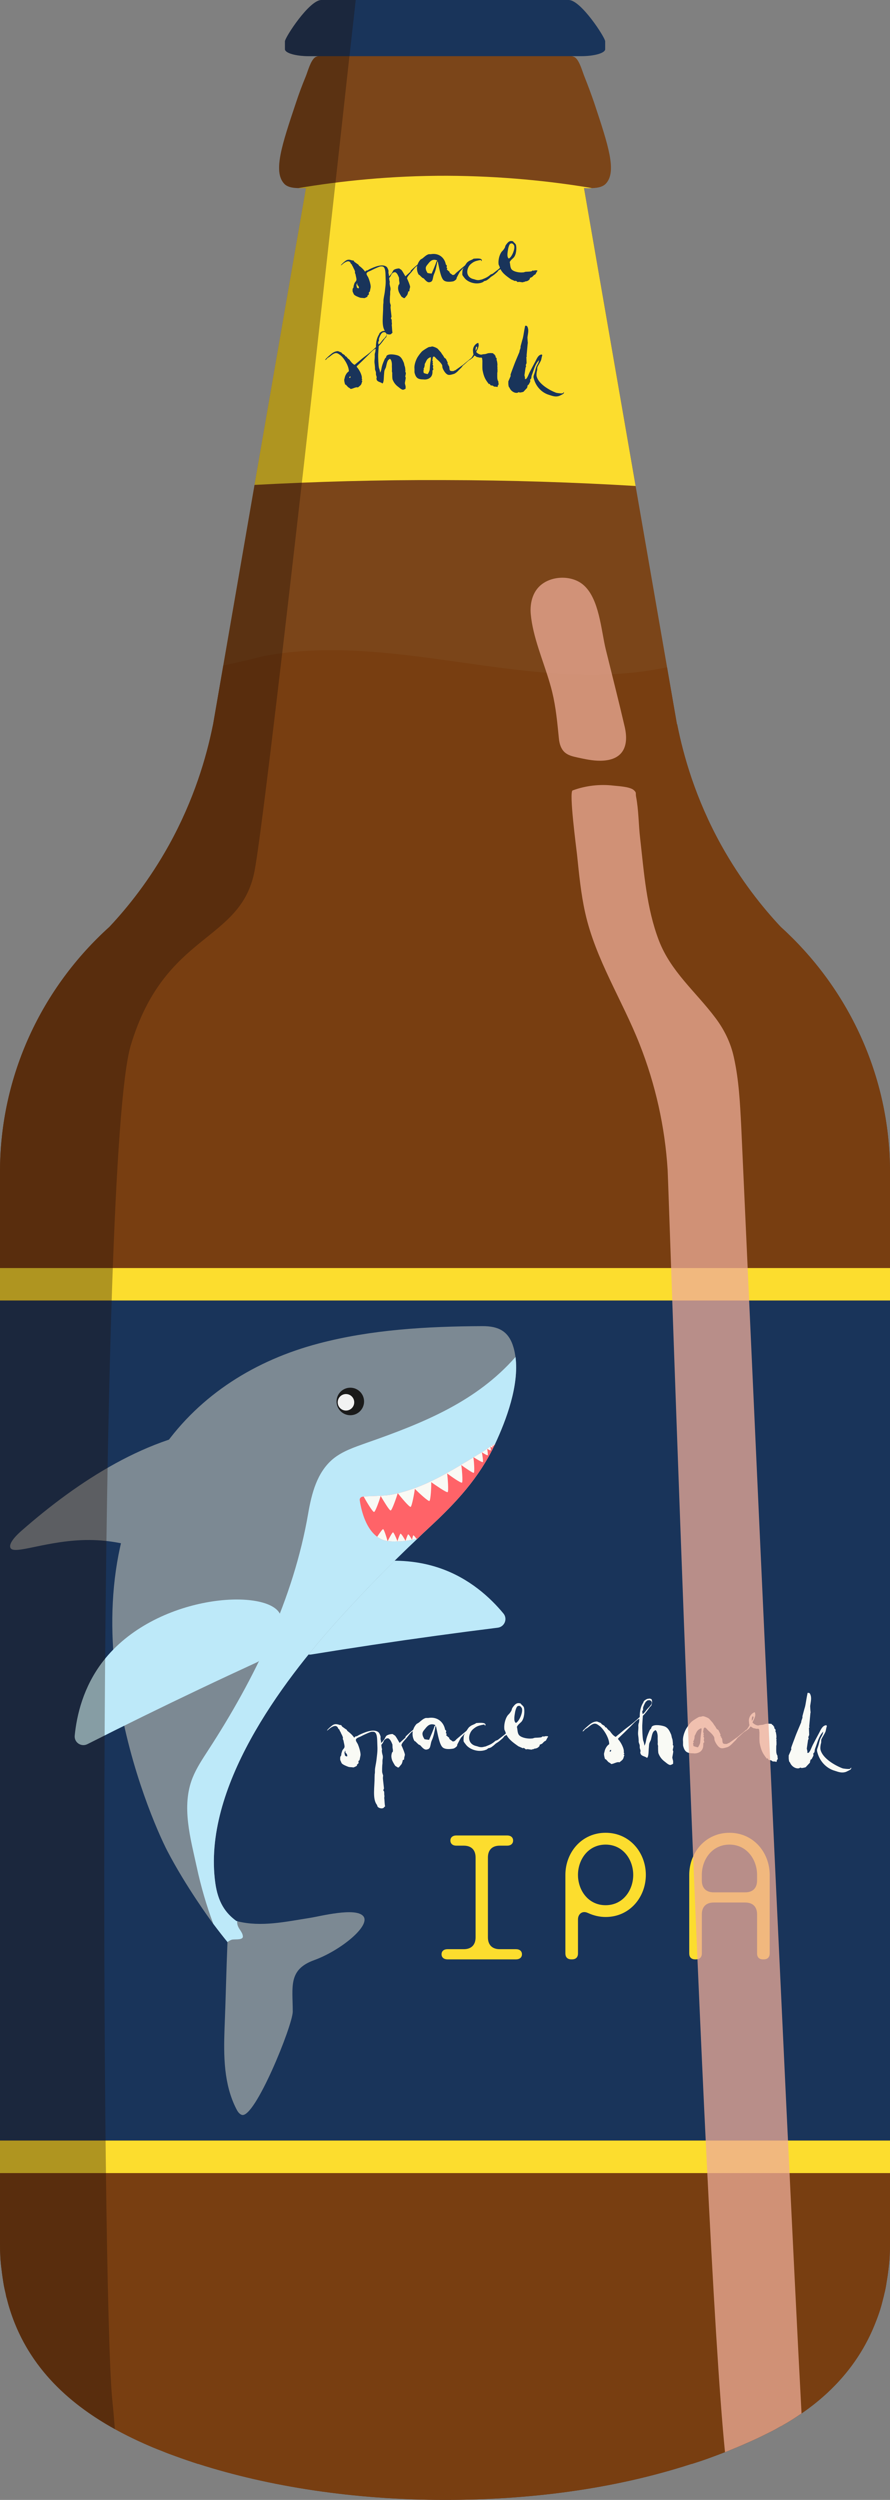 <?xml version="1.0" encoding="utf-8"?>
<!-- Generator: Adobe Illustrator 25.0.0, SVG Export Plug-In . SVG Version: 6.00 Build 0)  -->
<svg version="1.1" id="Layer_2" xmlns="http://www.w3.org/2000/svg" xmlns:xlink="http://www.w3.org/1999/xlink" x="0px" y="0px"
	 viewBox="0 0 66.4 186.47" style="enable-background:new 0 0 66.4 186.47;" xml:space="preserve">
<rect x="0" y="0" width="66.4" height="186.47" fill="#808080" stroke="none"/>
<style type="text/css">
	.st0{opacity:0.74;fill:#542210;}
	.st1{opacity:0.91;fill:#7A3F0F;}
	.st2{fill:#FCDD2E;}
	.st3{fill:#19345A;}
	.st4{fill:#F9FAF5;}
	.st5{fill:#7C8993;}
	.st6{fill:#BDE9F9;}
	.st7{fill:#FF6368;}
	.st8{fill:#1A1A1A;}
	.st9{fill:#F2F2F2;}
	.st10{opacity:0.75;fill:#EDAC98;}
	.st11{opacity:0.35;fill:#211106;}
</style>
<path id="beer" class="st0" d="M58.25,69.14c-1.37-1.46-2.98-3.47-4.44-6.09c-1.93-3.48-2.83-6.71-3.29-9.03l-0.01,0.03
	l-0.743-4.277c-10.003,2.123-20.005-2.671-30.007-0.853c-0.983,0.246-2.028,0.491-3.102,0.722L15.9,54.02
	c-0.01,0.05-0.02,0.09-0.03,0.14c-0.47,2.31-1.38,5.48-3.27,8.89c-1.45,2.61-3.06,4.62-4.43,6.08l-0.01,0.01
	C3.15,73.66,0,80.19,0,87.42v79.99c0,0.62,0.03,1.23,0.11,1.83c0.05,0.43,0.11,0.84,0.18,1.25c0.04,0.2,0.08,0.39,0.13,0.59
	c0.02,0.13,0.05,0.26,0.09,0.38c0.06,0.24,0.12,0.47,0.19,0.69c1.52,4.98,5.39,8.05,10.07,10.13c0.43,0.19,0.87,0.38,1.33,0.55
	c0.33,0.14,0.68,0.27,1.02,0.39c0.55,0.2,1.1,0.39,1.66,0.57c0.01,0,0.01,0,0.02,0c5.29,1.69,11.6,2.68,18.4,2.68
	c6.15,0,12.47-0.76,18.38-2.68h0.01c0,0,0.01,0,0.02,0c0.26-0.08,0.52-0.17,0.77-0.25c0.3-0.1,0.59-0.21,0.89-0.32
	c0.43-0.16,0.86-0.32,1.29-0.5c0.48-0.19,0.95-0.4,1.43-0.61c0.12-0.06,0.25-0.11,0.37-0.17c0.35-0.16,0.69-0.33,1.03-0.5
	c0.27-0.13,0.53-0.27,0.78-0.42c0.09-0.04,0.19-0.09,0.28-0.15c0.2-0.11,0.4-0.23,0.59-0.35c2.93-1.81,5.11-4.25,6.3-7.33
	c0.12-0.3,0.23-0.61,0.33-0.92v-0.01c0.08-0.25,0.15-0.51,0.21-0.77c0.04-0.14,0.07-0.27,0.1-0.41c0.07-0.26,0.12-0.54,0.16-0.81
	c0.06-0.34,0.11-0.68,0.15-1.03c0.08-0.6,0.11-1.21,0.11-1.83V87.42C66.4,80.2,63.25,73.67,58.25,69.14z"/>
<path id="bottle" class="st1" d="M66.4,87.42v79.99c0,0.62-0.03,1.23-0.11,1.83c-0.04,0.35-0.09,0.69-0.15,1.03
	c-0.04,0.27-0.09,0.55-0.16,0.81c-0.03,0.14-0.06,0.27-0.1,0.41c-0.06,0.26-0.13,0.52-0.21,0.77v0.01c-0.1,0.31-0.21,0.62-0.33,0.92
	c-1.08,2.81-2.99,5.08-5.54,6.83c-0.25,0.17-0.5,0.34-0.76,0.5c-0.19,0.12-0.39,0.24-0.59,0.35c-0.09,0.06-0.19,0.11-0.28,0.15
	c-0.25,0.15-0.51,0.29-0.78,0.42c-0.34,0.17-0.68,0.34-1.03,0.5c-0.12,0.06-0.25,0.11-0.37,0.17c-0.48,0.21-0.95,0.42-1.43,0.61
	c-0.16,0.07-0.32,0.13-0.47,0.19c-0.28,0.11-0.55,0.21-0.82,0.31c-0.3,0.11-0.59,0.22-0.89,0.32c-0.25,0.08-0.51,0.17-0.77,0.25
	c-0.01,0-0.02,0-0.02,0h-0.01c-5.91,1.92-12.23,2.68-18.38,2.68c-6.8,0-13.11-0.99-18.4-2.68c-0.01,0-0.01,0-0.02,0
	c-0.56-0.18-1.11-0.37-1.66-0.57c-0.34-0.12-0.69-0.25-1.02-0.39c-0.46-0.17-0.9-0.36-1.33-0.55c-0.76-0.34-1.49-0.7-2.2-1.09
	c-3.67-2.03-6.6-4.87-7.87-9.04c-0.07-0.22-0.13-0.45-0.19-0.69c-0.04-0.12-0.07-0.25-0.09-0.38c-0.05-0.2-0.09-0.39-0.13-0.59
	c-0.07-0.41-0.13-0.82-0.18-1.25c-0.08-0.6-0.11-1.21-0.11-1.83V87.42c0-7.23,3.15-13.76,8.16-18.28l0.01-0.01
	c1.37-1.46,2.98-3.47,4.43-6.08c1.89-3.41,2.8-6.58,3.27-8.89c0.01-0.05,0.02-0.09,0.03-0.14l3.09-17.85l3.84-22.14
	c-0.21,0.01-0.4,0.02-0.58,0c-0.51-0.01-0.85-0.11-1.05-0.33c-0.83-0.9-0.18-2.87,0.89-6.06C22.3,7,22.54,6.36,22.8,5.73
	c0.16-0.38,0.37-1.23,0.72-1.46c0.06-0.04,0.13-0.06,0.2-0.08c0.02-0.01,0.05-0.01,0.07-0.02c0.78-0.2,1.56-0.41,2.35-0.58
	c0.37-0.09,0.75-0.17,1.13-0.24c2.18-0.42,4.18-0.6,5.93-0.65c1.75,0.05,3.75,0.23,5.93,0.65c1.17,0.22,2.33,0.52,3.48,0.82
	c0.03,0.01,0.05,0.01,0.07,0.02c0.07,0.02,0.14,0.04,0.2,0.08c0.36,0.23,0.57,1.08,0.73,1.46C43.86,6.36,44.1,7,44.32,7.64
	c1.06,3.19,1.72,5.16,0.88,6.06c-0.2,0.21-0.53,0.32-1.03,0.33c-0.18,0.02-0.38,0.01-0.6,0l3.85,22.22l3.09,17.8l0.01-0.03
	c0.46,2.32,1.36,5.55,3.29,9.03c1.46,2.62,3.07,4.63,4.44,6.09C63.25,73.67,66.4,80.2,66.4,87.42z"/>
<g id="label">
	<rect y="94.585" class="st2" width="66.4" height="2.426"/>
	<rect y="97.011" class="st3" width="66.4" height="62.656"/>
	<rect y="159.667" class="st2" width="66.4" height="2.426"/>
</g>
<g>
	<path class="st2" d="M38.502,146.152h-5.121c-0.279,0-0.439-0.16-0.439-0.38c0-0.221,0.16-0.38,0.439-0.38h1.221
		c0.561,0,0.88-0.32,0.88-0.881v-5.961c0-0.561-0.319-0.88-0.88-0.88h-0.561c-0.279,0-0.439-0.16-0.439-0.381
		c0-0.22,0.16-0.38,0.439-0.38h3.801c0.28,0,0.44,0.16,0.44,0.38c0,0.221-0.16,0.381-0.44,0.381h-0.56
		c-0.561,0-0.88,0.319-0.88,0.88v5.961c0,0.561,0.319,0.881,0.88,0.881h1.22c0.28,0,0.44,0.159,0.44,0.38
		C38.943,145.992,38.782,146.152,38.502,146.152z"/>
	<path class="st2" d="M45.182,142.991c-0.44,0-0.88-0.1-1.32-0.3c-0.42-0.2-0.74,0.08-0.74,0.48v2.54c0,0.28-0.16,0.44-0.44,0.44
		h-0.06c-0.28,0-0.44-0.16-0.44-0.44v-5.861c0-1.66,1.2-3.141,3.001-3.141c1.8,0,3.001,1.48,3.001,3.141
		C48.183,141.512,46.982,142.991,45.182,142.991z M45.182,137.591c-1.301,0-2.061,1.12-2.061,2.26c0,1.141,0.76,2.261,2.061,2.261
		c1.3,0,2.061-1.12,2.061-2.261C47.242,138.711,46.482,137.591,45.182,137.591z"/>
	<path class="st2" d="M56.983,146.152h-0.061c-0.279,0-0.439-0.16-0.439-0.44v-2.92c0-0.561-0.32-0.881-0.881-0.881h-2.36
		c-0.56,0-0.88,0.32-0.88,0.881v2.92c0,0.28-0.16,0.44-0.44,0.44h-0.06c-0.28,0-0.44-0.16-0.44-0.44v-5.861
		c0-1.66,1.2-3.141,3.001-3.141c1.8,0,3.001,1.48,3.001,3.141v5.861C57.423,145.992,57.263,146.152,56.983,146.152z M56.483,139.851
		c0-1.14-0.761-2.26-2.061-2.26c-1.301,0-2.061,1.12-2.061,2.26v0.421c0,0.56,0.32,0.88,0.88,0.88h2.36
		c0.561,0,0.881-0.32,0.881-0.88V139.851z"/>
</g>
<g>
	<path class="st4" d="M25.451,128.677c0.027,0.036,0.054,0.072,0.072,0.108c0.117,0.081,0.243,0.18,0.324,0.225
		c0.036,0.018,0.045,0.09,0.09,0.117c0.18,0.135,0.36,0.297,0.486,0.486c0.018-0.01,0.009,0,0.027-0.019l0.063-0.072
		c0.144,0,0.189-0.071,0.288-0.116c0.315-0.145,1.062-0.505,1.432-0.198c0.062,0.045,0.126,0.207,0.152,0.288
		c0.027,0.081-0.009,0.153,0.01,0.252c0.026,0.09,0.035,0.18,0.045,0.271l0.009-0.01c0.072-0.126,0.054-0.018,0.144-0.18
		c0.1-0.081,0.136-0.216,0.207-0.324c0.072-0.099,0.315-0.162,0.495-0.162c0.055,0.054,0.162,0.09,0.207,0.153
		c0.117,0.162,0.198,0.324,0.307,0.504c0.009,0,0.009,0,0.018-0.009c0.055-0.054,0.333-0.297,0.414-0.378
		c0.019-0.027,0.01-0.081,0.045-0.108c0.153-0.144,0.324-0.306,0.46-0.414c0.045-0.036,0.18-0.162,0.243-0.153
		c0.035,0.009-0.055,0-0.027,0.036c-0.019,0.019-0.009,0.036-0.009,0.045c-0.055,0.063-0.055,0.027-0.126,0.063
		c-0.019,0.018-0.045,0.062-0.072,0.09c-0.009,0-0.019,0.009-0.036,0.009c-0.135,0.126-0.252,0.297-0.405,0.478
		c-0.072,0.09-0.387,0.387-0.36,0.54c0.027,0.036,0.279,0.621,0.253,0.711c-0.019,0.108-0.063,0.171-0.055,0.324
		c-0.045,0.027-0.045,0.045-0.107,0.054c0.009,0.072-0.072,0.307-0.108,0.324l-0.171,0.207c-0.009,0.019-0.055,0.019-0.09,0.019
		c-0.063-0.055-0.153-0.081-0.198-0.136c-0.055-0.081-0.216-0.351-0.234-0.44c-0.072-0.226-0.045-0.369-0.009-0.495
		c0-0.055,0.054-0.072,0.072-0.108c0.018-0.072,0-0.207-0.019-0.271l-0.009-0.261c-0.09-0.225-0.153-0.369-0.297-0.459
		c-0.162-0.036-0.288,0.081-0.36,0.207c-0.018,0.081-0.099,0.198-0.171,0.271c0.009,0.107,0.018,0.216,0.054,0.333
		c-0.009,0.026-0.009,0.062-0.018,0.09c0,0.107,0.026,0.234,0.054,0.333c0.036,0.108,0.027,0.243,0,0.351
		c-0.009,0.046,0,0.136-0.009,0.162c0.009,0.027,0,0.145,0,0.153c-0.027,0.135-0.027,0.576-0.019,0.621
		c0.01,0.072,0.055,0.189,0.072,0.252c-0.009,0.072-0.018,0.136-0.018,0.198c0.018,0.234,0.062,0.54,0.081,0.766
		c-0.01,0.045-0.055,0.081-0.045,0.152c0.009,0.019,0.045,0.055,0.054,0.072c0.018,0.09,0,0.207,0.018,0.288
		c0.027,0.09-0.026,0.171,0,0.252c0.019,0.181,0.019,0.405,0.055,0.576c-0.072,0.036-0.081,0.081-0.117,0.108
		c-0.126,0.081-0.378,0.018-0.45-0.108c-0.019-0.054-0.019-0.09-0.054-0.135c-0.334-0.441-0.153-1.351-0.162-2.07l0.009-0.226
		c0.018-0.009,0.018-0.18,0.018-0.288c0-0.144,0.09-0.54,0.108-0.702c0.036-0.369,0.099-0.648,0.072-1.116
		c-0.019-0.333,0.018-0.864-0.189-0.999c-0.054-0.045-0.234-0.045-0.315-0.019c-0.243,0.091-0.495,0.207-0.702,0.315
		c-0.108,0.063-0.342,0.117-0.387,0.234c-0.054,0.099,0.099,0.279,0.135,0.359c0.072,0.162,0.234,0.64,0.198,0.847l-0.063,0.315
		c-0.009,0.026,0,0.018-0.018,0.036c-0.018,0.035-0.045,0.026-0.063,0.054c-0.027,0.062,0.018,0.117,0,0.153
		c-0.009,0.054-0.099,0.099-0.117,0.126v0.071c-0.027,0.036-0.225,0.136-0.288,0.136c-0.054-0.027-0.252-0.01-0.351-0.045
		c-0.126-0.045-0.459-0.172-0.513-0.288l-0.099-0.226c0-0.099-0.009-0.153,0.009-0.243c0.009-0.018,0.054-0.072,0.063-0.09
		l0.018-0.153c0.018-0.054,0.045-0.162,0.072-0.225c0.036-0.072,0.117-0.135,0.153-0.226c0.036-0.107-0.054-0.369-0.063-0.468
		c-0.009-0.072-0.045-0.117-0.063-0.171c0.009-0.027,0.018-0.045,0.018-0.072c-0.027-0.135-0.099-0.252-0.153-0.36
		c0-0.036-0.072-0.144-0.09-0.171l-0.027-0.09c-0.018-0.009-0.045-0.027-0.063-0.045c-0.054-0.072-0.063-0.162-0.153-0.198
		c-0.117-0.072-0.306,0.036-0.396,0.09c-0.117,0.072-0.207,0.162-0.261,0.207c-0.018,0-0.045,0.045-0.045,0
		c0.099-0.126,0.225-0.233,0.36-0.342c0.162-0.126,0.315-0.153,0.576-0.054C25.37,128.668,25.415,128.677,25.451,128.677z
		 M25.74,130.63c-0.081,0.1-0.018,0.181,0,0.315c0.027,0.018,0.045,0.045,0.09,0.063h0.072c0.018-0.055,0-0.091-0.027-0.172
		c-0.018-0.045-0.072-0.054-0.09-0.09c-0.027-0.054-0.009-0.107-0.018-0.152H25.74V130.63z"/>
	<path class="st4" d="M31.941,128.146c0.711-0.126,1.161,0.333,1.261,0.847c0.009,0.054,0.062,0.062,0.081,0.099
		c0.026,0.062-0.027,0.117-0.009,0.198c0,0.009,0.054,0.026,0.054,0.036c-0.009,0.045-0.019,0.071-0.045,0.107
		c0.081,0.055,0.135,0.136,0.225,0.181c-0.009,0.144,0.181,0.188,0.252,0.278c0.162,0.019,0.198-0.062,0.307-0.171
		c0.233-0.198,0.702-0.594,0.828-0.693c0.018,0,0.018,0,0.036,0.019c-0.279,0.279-0.388,0.405-0.495,0.522
		c-0.072,0.045-0.271,0.477-0.315,0.549c-0.009,0.036-0.018,0.072-0.018,0.108c-0.063,0.09-0.198,0.188-0.298,0.207
		c-0.314,0.054-0.611,0.045-0.765-0.081c-0.262-0.207-0.378-1-0.504-1.558c-0.027-0.027-0.019-0.009-0.027-0.027
		c-0.009-0.009-0.009-0.009-0.019-0.009c-0.071,0.423-0.144,0.783-0.278,1.071c-0.081,0.171-0.09,0.486-0.181,0.576
		c-0.045,0.045-0.09,0.081-0.144,0.081c-0.234,0.099-0.433-0.207-0.54-0.307l-0.117-0.054c-0.072-0.062-0.153-0.144-0.216-0.207
		c-0.019-0.027-0.063-0.045-0.091-0.054c-0.225-0.378-0.197-0.883,0.153-1.27l0.18-0.108c0.162-0.135,0.315-0.288,0.514-0.342
		H31.941z M31.716,128.956c-0.055,0.071-0.198,0.207-0.198,0.359c0,0.162,0.081,0.298,0.153,0.414
		c0.135,0.027,0.225,0.036,0.342,0.046c0.135-0.333,0.306-0.685,0.414-1.045c0.018,0.009,0.027,0.009,0.045,0.009
		c0-0.035,0-0.035-0.009-0.071C32.094,128.515,31.887,128.731,31.716,128.956z"/>
	<path class="st4" d="M36.225,128.658c-0.019,0.027-0.019,0.046-0.027,0.081c-0.009-0.018-0.009-0.009-0.018-0.035
		c-0.019-0.019-0.027-0.055-0.045-0.072c-0.252,0.045-0.486,0.09-0.667,0.216c-0.071,0.045-0.126,0.09-0.197,0.153
		c-0.063,0.054-0.153,0.18-0.181,0.252l-0.045,0.108c-0.135,0.423,0.045,0.737,0.396,0.854c0.081,0.027,0.09,0.019,0.171,0.045
		c0.117,0.045,0.288,0.091,0.45,0.045c0.126-0.035,0.153-0.018,0.252-0.071c0.171-0.063,0.333-0.145,0.369-0.171
		c0.117-0.072,0.198-0.136,0.288-0.217c0.063-0.026,0.135-0.036,0.189-0.081l0.44-0.342c0.126-0.099,0.171-0.171,0.324-0.279
		c0.081-0.026,0.117-0.099,0.216-0.117c-0.054,0.036-0.081,0.1-0.107,0.136c-0.019,0.036-0.055,0.036-0.09,0.081
		c-0.046,0.045-0.117,0.126-0.172,0.171c-0.026,0.036-0.099,0.045-0.144,0.09c-0.045,0.054-0.09,0.135-0.153,0.18
		c-0.072,0.055-0.171,0.162-0.333,0.271c-0.081,0.054-0.144,0.081-0.216,0.153c-0.081,0.081-0.117,0.107-0.279,0.225
		c-0.135,0.063-0.171,0.063-0.198,0.063c-0.054,0.018-0.107,0.09-0.152,0.107c-0.027,0-0.127,0.055-0.198,0.063
		c-0.531,0.126-1.116-0.117-1.351-0.45c-0.045-0.063-0.126-0.153-0.153-0.216c-0.026-0.055,0-0.405,0.019-0.45
		c0.036-0.081,0.071-0.162,0.117-0.226c0.035-0.045,0.144-0.252,0.252-0.378c0.026-0.036,0.09-0.062,0.099-0.081
		c0.145-0.117,0.306-0.126,0.45-0.243C35.747,128.515,36.216,128.451,36.225,128.658z"/>
	<path class="st4" d="M39.095,127.39c0.054,0.233,0.036,0.783-0.198,1.044c-0.099,0.099-0.261,0.216-0.333,0.378
		c0.054,0.181,0.027,0.478,0.18,0.631c0.207,0.207,0.702,0.261,0.919,0.233c0.081,0.009,0.18-0.045,0.243-0.054
		c0.171-0.009,0.323-0.009,0.485-0.036c0.036-0.036,0.072-0.054,0.108-0.072c0.027,0.009,0.054,0.009,0.072,0.019
		c0.026,0.009,0.09-0.036,0.117-0.027c0.081-0.009,0.207-0.009,0.207,0.036c-0.126,0.171-0.145,0.306-0.207,0.315
		c-0.1,0.035-0.172,0.144-0.253,0.216c-0.026,0-0.162,0.072-0.171,0.072c-0.018,0.018,0.009,0.054-0.009,0.081
		c-0.099,0.144-0.243,0.207-0.405,0.207c0,0.018-0.018,0.035-0.018,0.045c-0.1-0.036-0.081,0.018-0.162,0.026
		c-0.145,0.01-0.324-0.071-0.433-0.009c-0.009-0.018-0.162-0.126-0.171-0.126c-0.009,0.009-0.026,0.027-0.045,0.036
		c-0.018,0-0.333-0.145-0.342-0.145c-0.45-0.314-0.838-0.594-0.964-1.053c-0.026-0.072-0.054-0.135-0.081-0.181
		c-0.054-0.314,0.036-0.81,0.262-1.098c0.081-0.072,0.18-0.189,0.233-0.288c0.055-0.063,0.046-0.171,0.108-0.262
		c0.18-0.252,0.315-0.404,0.604-0.314C38.906,127.173,39.068,127.254,39.095,127.39z M38.617,127.264
		c-0.09,0.054-0.152,0.288-0.18,0.404c-0.036,0.226-0.153,0.729,0.054,0.847c0.019-0.009,0.019-0.018,0.045-0.027
		c0.243-0.18,0.478-0.773,0.405-1.044c-0.009-0.063-0.072-0.099-0.09-0.153c-0.036-0.018-0.072-0.026-0.117-0.062
		C38.698,127.254,38.672,127.245,38.617,127.264z"/>
	<path class="st4" d="M50.23,130.649c-0.01,0.126-0.055,0.314-0.072,0.441c0,0.054,0.036,0.144,0.036,0.18
		c0.045,0.099,0.018,0.18,0.026,0.288c-0.071,0.027-0.045,0.054-0.144,0.072c-0.126,0.099-0.378-0.153-0.468-0.217
		c-0.198-0.144-0.36-0.323-0.478-0.611c-0.036-0.081-0.036-0.424-0.036-0.496c0.019-0.09-0.027-0.152-0.027-0.216
		c0.019-0.162-0.009-0.36,0-0.513c0.01-0.162-0.045-0.514-0.188-0.522c-0.036,0.045-0.09,0.072-0.126,0.108
		c-0.108,0.162-0.136,0.387-0.189,0.603c-0.026,0.072-0.09,0.181-0.117,0.262c-0.036,0.117-0.026,0.27-0.045,0.396
		c-0.018,0.181,0,0.631-0.135,0.702c-0.126-0.135-0.441-0.116-0.486-0.351c-0.026-0.045,0-0.117,0.009-0.162
		c0-0.054-0.035-0.145-0.045-0.18c-0.036-0.081,0-0.189-0.026-0.288c-0.019-0.055-0.063-0.162-0.072-0.226
		c0.009-0.072-0.009-0.306-0.027-0.423c-0.045-0.271,0.009-0.388,0.009-0.676c-0.009-0.09-0.018-0.188,0.046-0.351l0.026-0.243
		c0-0.009-0.009-0.009-0.018-0.018c-0.234,0.126-0.433,0.359-0.612,0.54c-0.315,0.314-0.63,0.621-0.954,0.927v0.063
		c0.171,0.162,0.468,0.684,0.423,0.963c-0.009,0.054,0.054,0.072,0.027,0.126c-0.01,0.009-0.036,0.009-0.045,0.045
		c0.018,0.009,0.045,0.027,0.062,0.045c-0.045,0.081-0.054,0.217-0.108,0.298c-0.062,0.099-0.18,0.162-0.261,0.242
		c-0.162-0.071-0.405,0.108-0.612,0.127c-0.062-0.072-0.135-0.1-0.216-0.153c-0.063-0.063-0.117-0.135-0.18-0.198
		c-0.019-0.009-0.046-0.009-0.063-0.018c-0.027-0.045-0.108-0.36-0.072-0.45c0.027-0.081,0.045-0.217,0.09-0.307
		c0.036-0.072,0.1-0.225,0.289-0.36c0.009-0.468-0.46-1.188-0.748-1.377c-0.117-0.081-0.261-0.216-0.477-0.117
		c-0.171,0.072-0.297,0.207-0.441,0.307c-0.045,0.009-0.081,0.054-0.117,0.071c-0.054,0.027-0.09,0.117-0.144,0.145
		c-0.036,0.026-0.055,0-0.081,0.036l0.099-0.136c0.063-0.045,0.108-0.116,0.171-0.161c0.243-0.198,0.45-0.45,0.828-0.46l0.288,0.117
		c0.027,0.036,0.046,0.063,0.072,0.09c0.072,0.055,0.171,0.091,0.226,0.153c0.018,0.019,0,0.045,0.018,0.063l0.09,0.026
		c0.055,0.063,0.1,0.126,0.153,0.181l0.108,0.081c0.116,0.162,0.242,0.342,0.44,0.44l0.126-0.107
		c0.234-0.181,0.441-0.378,0.685-0.559c0.352-0.252,0.675-0.531,0.981-0.819c0-0.459,0.081-0.783,0.261-1.071
		c0.027-0.045,0.027-0.099,0.063-0.126c0.054-0.054,0.162-0.126,0.243-0.153c0.054-0.018,0.09,0,0.135-0.026
		c0.117,0.018,0.207,0.018,0.207,0.152c0.036,0.036-0.009,0.298-0.045,0.379l-0.108,0.107c-0.162,0.226-0.324,0.459-0.521,0.648
		c-0.019,0.216-0.036,0.522-0.046,0.721c-0.009,0.144,0.019,0.99,0.072,1.134c0.045,0.1,0.072,0.226,0.09,0.369h0.019
		c0-0.009,0-0.009-0.009-0.018c0.09-0.136,0.099-0.333,0.144-0.505c0.054-0.207,0.153-0.432,0.243-0.639
		c0.027-0.036,0.063-0.081,0.099-0.108c0.019-0.054,0.027-0.117,0.063-0.152c0.198-0.198,0.811-0.072,0.99,0.009
		c0.234,0.117,0.333,0.333,0.45,0.603l0.054,0.243c0.063,0.126,0.055,0.262,0.072,0.396c0.009,0.027-0.018,0.117,0,0.144
		c0.009,0,0.018,0.01,0.027,0.01c0.036,0.09-0.027,0.252-0.036,0.333C50.185,130.576,50.239,130.612,50.23,130.649z M45.584,130.54
		c-0.009-0.009-0.019-0.045-0.027-0.018c0,0.018-0.072,0.045-0.072,0.09c0,0.072,0.072,0.045,0.1,0.009
		C45.584,130.604,45.602,130.549,45.584,130.54z M47.943,127.83c0.009,0.027,0,0.019,0.019,0.019
		c0.116-0.081,0.197-0.207,0.288-0.324c0.099-0.126,0.242-0.243,0.333-0.387c0.099-0.172,0.018-0.307-0.172-0.324
		c-0.026,0.018-0.062,0.018-0.107,0.018c-0.036,0.045-0.1,0.072-0.135,0.126c-0.063,0.09-0.145,0.271-0.181,0.378
		c-0.026,0.081,0,0.189-0.018,0.234c-0.009,0.018-0.027,0.036-0.045,0.045C47.906,127.678,47.934,127.813,47.943,127.83z"/>
	<path class="st4" d="M52.929,128.227l0.207,0.234c0.045,0.026,0.144,0.225,0.188,0.261c0.063,0.081,0.091,0.153,0.145,0.234
		c0.036,0.045,0.108,0.062,0.135,0.107c0.027,0.045,0.145,0.288,0.153,0.333c0,0.019-0.036,0.063-0.009,0.1
		c0.026,0.045,0.045-0.009,0.062,0.072c0,0,0.009-0.01,0.009,0.009c-0.009,0.009-0.009,0.018-0.009,0.026
		c0.117,0.1,0.055,0.288,0.126,0.424c0.063,0.062,0.162,0.062,0.298,0.054c0.09-0.054,0.062-0.036,0.161-0.072
		c0.226-0.152,0.45-0.324,0.648-0.459l0.055-0.045c0.207-0.18,0.27-0.216,0.414-0.342l0.18-0.153
		c-0.018,0.036,0.036,0.054-0.054,0.108c-0.1,0.054-0.117,0.071-0.234,0.171c-0.108,0.099-0.288,0.27-0.369,0.324l-0.153,0.197
		c-0.18,0.153-0.387,0.441-0.621,0.514c-0.351,0.108-0.459,0.108-0.594,0.009c-0.145-0.099-0.307-0.369-0.36-0.549
		c-0.018-0.09,0-0.153-0.036-0.226c-0.108-0.188-0.261-0.324-0.423-0.468c-0.1-0.09-0.153-0.198-0.262-0.234
		c-0.018,0.01-0.062,0.027-0.071,0.045c-0.027,0.036-0.045,0.234-0.055,0.279c-0.009,0.045,0.027,0.045,0.036,0.09
		c0.019,0.045-0.018,0.072-0.018,0.091c0,0.026,0.036,0.081,0.036,0.107c-0.009,0.019-0.036,0.009-0.036,0.045
		c0.009,0.045,0.045,0.1,0.054,0.136l-0.026,0.152c0.009,0.055,0.035,0.072,0.035,0.162c-0.062,0.036-0.071,0.055-0.071,0.153
		c0.026,0.648-0.576,0.702-0.747,0.666c-0.486,0-0.64-0.126-0.757-0.549c-0.018-0.108,0-0.226-0.009-0.343
		c-0.036-0.288,0.09-0.666,0.234-0.936c0.09-0.153,0.323-0.478,0.45-0.567c0.062-0.054,0.423-0.288,0.53-0.324
		c0.046-0.009,0.1-0.009,0.145-0.018c0.036-0.01,0.108-0.036,0.162-0.027C52.596,128.037,52.865,128.146,52.929,128.227z
		 M52.02,129.118c-0.081,0.107-0.117,0.243-0.198,0.369c0,0.207-0.045,0.314-0.108,0.432c0.036,0.036,0.036,0.027,0.045,0.072
		c-0.045,0.027-0.045,0.009-0.054,0.072c0.036,0.045,0,0.144,0.045,0.18c0.081,0.045,0.324,0.099,0.324,0.09
		c0.045-0.062,0.117-0.198,0.145-0.279c0.035-0.071,0.035-0.369,0.071-0.657c0.027-0.197,0.063-0.378,0.045-0.423
		C52.389,128.83,52.101,129.001,52.02,129.118z M53.766,129.604h0.036c0,0,0-0.018,0.009-0.026
		C53.766,129.595,53.802,129.568,53.766,129.604z"/>
	<path class="st4" d="M56.339,127.849c0.054,0.054-0.063,0.369-0.117,0.459c-0.009,0.036-0.1,0.162-0.072,0.18
		c0.081,0.1,0.252,0.207,0.414,0.217c0.027,0,0.135-0.046,0.307-0.046c0.071-0.009,0.171-0.045,0.225-0.062
		c0.117-0.036,0.387-0.036,0.478,0c0.026,0.009,0.026,0.045,0.026,0.062c0.019,0.01,0.063,0.01,0.081,0.019
		c0.009,0.018,0.009,0.036,0.009,0.054c0.01,0.019,0.055,0.055,0.072,0.063c0.009,0.045,0,0.081,0.019,0.135
		c0.018,0.018,0.071,0.054,0.071,0.081c0.036,0.054-0.018,0.126,0.01,0.171c0,0,0.009,0.009,0.018,0.009
		c0.072,0.343,0.045,0.424,0.036,0.478c-0.019,0.054,0.027,0.045,0.027,0.081c-0.01,0.018-0.036,0.009-0.019,0.045
		c0,0.009,0.027,0.387-0.009,0.414c0,0.18-0.019,0.514,0.027,0.595c-0.027,0.054,0.099,0.135,0.062,0.252
		c0,0.045,0.045,0.062,0.009,0.171c-0.009,0.026-0.054,0.062-0.054,0.081c-0.027,0.081,0.027,0.081-0.063,0.117
		c-0.054-0.055-0.188-0.019-0.261-0.045l-0.099-0.072c-0.063-0.019-0.108-0.009-0.171-0.027c-0.046-0.018-0.055-0.09-0.091-0.117
		c-0.018-0.009-0.054,0-0.09,0.01v-0.027c-0.279-0.352-0.405-0.585-0.513-1.161c-0.019-0.172-0.01-0.478-0.01-0.676v-0.126
		c-0.035-0.062,0.019-0.144-0.062-0.225c-0.054-0.027-0.117,0.009-0.189-0.01c-0.026-0.009-0.171-0.045-0.197-0.045
		c-0.081-0.018-0.136-0.116-0.234-0.116c-0.063,0.135-0.216,0.278-0.388,0.323c0.01-0.009,0.01-0.009,0.019-0.009
		c0.027-0.036,0.054-0.045,0.09-0.081c0.045-0.036,0.226-0.306,0.216-0.36c-0.026-0.035-0.036-0.197-0.045-0.314
		c0-0.288,0.181-0.54,0.424-0.63C56.329,127.74,56.348,127.759,56.339,127.849z M56.132,128.037
		c-0.01,0.036-0.019,0.045-0.027,0.108c-0.027,0.045-0.009,0.135-0.019,0.207c0,0.009,0.01,0,0.019,0.009
		c0-0.018,0-0.009,0.009-0.026c0.054-0.063,0.1-0.172,0.108-0.253c-0.009-0.009-0.019-0.026-0.027-0.054
		C56.167,128.037,56.15,128.037,56.132,128.037z"/>
	<path class="st4" d="M60.435,126.345c0.144,0.288,0.054,0.55,0.009,0.909c0,0.055,0.018,0.379,0.027,0.424
		c0.018,0.054-0.01,0.081-0.01,0.116l-0.09,0.973c-0.018,0.045,0.036,0.045,0.027,0.072c0,0.009-0.045,0.036-0.045,0.036l0.018,0.54
		c-0.009,0.027-0.054,0.107-0.062,0.153c-0.01,0.054,0.026,0.099,0.018,0.135s-0.036,0.045-0.045,0.107l-0.09,0.622
		c0.071,0.261,0.045,0.278,0.026,0.314c0.055-0.009,0.081,0.009,0.108,0c0.145-0.152,0.198-0.36,0.297-0.558
		c0.162-0.315,0.333-0.64,0.504-0.955c0.108-0.207,0.226-0.521,0.514-0.549c0.018,0.019,0,0.009,0.027,0.019
		c0.009,0.026,0.018,0.035,0.018,0.081c-0.045,0.071-0.062,0.306-0.108,0.404c-0.071,0.172-0.207,0.36-0.288,0.531
		c-0.045,0.108,0,0.217-0.045,0.343c-0.026,0.09-0.062,0.333-0.026,0.468c0.162,0.621,1.044,1.144,1.629,1.368
		c0.072,0.027,0.45,0.072,0.55,0.045c0.054-0.018,0.054-0.071,0.116-0.09v0.045c-0.026,0.019-0.026,0.063-0.054,0.09
		c-0.062,0.045-0.288,0.153-0.351,0.181c-0.307,0.099-0.541,0.009-0.819-0.081c-0.666-0.189-1.18-0.757-1.333-1.477
		c-0.018-0.126,0.055-0.261,0.081-0.352c0.072-0.207,0.09-0.414,0.181-0.603c0.071-0.145,0.18-0.279,0.197-0.486h-0.018v0.018
		c-0.306,0.298-0.414,0.802-0.585,1.243c-0.045,0.099-0.019,0.188-0.063,0.288l-0.062,0.054c-0.027,0.072,0.018,0.153-0.009,0.198
		c-0.036,0.062-0.091,0.188-0.127,0.243c-0.026,0.018-0.062,0.035-0.09,0.062c-0.026,0.045,0.01,0.054,0,0.09
		c-0.018,0.01-0.026,0.027-0.045,0.045c-0.009,0.019,0.027,0.027,0.019,0.063c-0.01,0-0.298,0.315-0.324,0.342
		c-0.019,0.019-0.279,0.072-0.315,0.063c-0.027-0.009-0.045-0.036-0.09-0.027c-0.019,0-0.072,0.036-0.09,0.045
		c-0.252,0.055-0.567-0.135-0.685-0.441c-0.062-0.035-0.072-0.116-0.09-0.287v-0.226l0.198-0.459c0-0.019-0.01-0.045-0.019-0.072
		c0-0.081,0.271-0.747,0.324-0.909c0.027-0.09,0.396-0.954,0.433-1.044c-0.01-0.1,0.062-0.217,0.09-0.333v-0.117
		c0.062-0.217,0.117-0.459,0.188-0.685c0.055-0.198,0.108-0.648,0.198-1.054C60.309,126.282,60.38,126.246,60.435,126.345z"/>
</g>
<g id="shark">
	<g id="Layer_8">
		<path class="st5" d="M14.635,106.817c-2.817,0.625-5.457,1.895-7.878,3.444c-1.224,0.783-2.398,1.643-3.53,2.554
			c-0.555,0.447-1.1,0.907-1.636,1.377c-0.221,0.194-0.991,0.892-0.809,1.27c0.265,0.553,2.818-0.608,5.891-0.591
			c1.578,0.009,2.864,0.327,3.699,0.591C11.793,112.58,13.214,109.699,14.635,106.817"/>
	</g>
	<path class="st6" d="M19.785,121.347c-0.224-2.176,6.918-6.404,12.927-4.413c2.3,0.762,3.883,2.253,4.848,3.419
		c0.328,0.397,0.085,0.995-0.426,1.059c-3.041,0.379-6.13,0.802-9.265,1.272c-1.564,0.235-3.113,0.477-4.647,0.727
		c-0.097,0.016-0.202,0.009-0.296-0.019C20.461,122.674,19.845,121.927,19.785,121.347z"/>
	<path class="st5" d="M36.931,107.718c-1.18,2.51-2.91,4.37-4.91,6.22c-2.33,2.16-4.57,4.44-6.7,6.79
		c-4.4,4.85-10.22,12.69-9.26,19.71c0.2,1.45,0.75,2.25,1.57,2.85c0.02,0.01,0.05,0.01,0.07,0.01c0,0.01,0,0.01,0,0.01
		c1.79,0.45,3.63,0.03,5.42-0.25c0.73-0.11,3.43-0.82,3.99-0.12c0.56,0.71-1.71,2.56-3.67,3.27c-1.96,0.71-1.6,1.99-1.6,3.84
		c0,1.02-2.85,8.06-3.81,7.7c-0.19-0.07-0.31-0.26-0.4-0.44c-0.94-1.84-0.95-3.95-0.88-5.96c0.09-2.16,0.13-4.32,0.22-6.48v-0.01
		c-0.35-0.43-0.7-0.88-1.06-1.36c-0.05-0.06-0.1-0.13-0.15-0.2c0,0-1.88-2.55-3.28-5.24c-1.33-2.58-8.34-18.63-0.31-30.08
		c2.79-3.98,6.92-6.53,11.58-7.76c3.96-1.05,8.14-1.28,12.22-1.3c1.23-0.01,1.99,0.38,2.34,1.59c0.07,0.23,0.11,0.47,0.15,0.71
		C38.731,103.348,37.781,105.898,36.931,107.718z"/>
	<g id="Layer_7">
		<path class="st6" d="M20.875,120.359c-1.029-1.93-9.315-1.45-13.188,3.557c-1.482,1.917-1.964,4.037-2.113,5.543
			c-0.051,0.512,0.485,0.873,0.945,0.64c2.734-1.384,5.533-2.758,8.396-4.118c1.428-0.679,2.849-1.342,4.261-1.992
			c0.09-0.041,0.172-0.105,0.235-0.181C21.055,121.837,21.149,120.873,20.875,120.359z"/>
	</g>
	<path class="st6" d="M36.931,107.718c-1.18,2.51-2.91,4.37-4.91,6.22c-0.29,0.27-0.58,0.54-0.86,0.82
		c-2.03,1.91-3.97,3.91-5.84,5.97c-4.4,4.85-10.22,12.69-9.26,19.71c0.2,1.45,0.75,2.25,1.57,2.85c0.02,0.01,0.05,0.01,0.07,0.01
		c0,0.01,0,0.01,0,0.01c-0.01,0.06-0.01,0.13,0,0.17c0.05,0.4,0.4,0.6,0.42,0.97c0,0.02,0,0.04-0.01,0.06
		c-0.09,0.22-0.64,0.12-0.83,0.18c-0.11,0.04-0.22,0.1-0.31,0.18v-0.01c-0.35-0.43-0.7-0.88-1.06-1.36
		c-0.51-1.37-0.92-2.78-1.23-4.22c-0.46-2.13-1.17-4.55-0.31-6.68c0.29-0.72,0.73-1.38,1.15-2.03c3.49-5.36,6.38-11.33,7.47-17.67
		c0.26-1.49,0.65-3.07,1.86-4.08c0.71-0.58,1.6-0.87,2.46-1.18c4.36-1.52,8.24-3.11,11.15-6.42
		C38.731,103.348,37.781,105.898,36.931,107.718z"/>
	<path class="st7" d="M36.931,107.718c-0.01,0.02-0.02,0.05-0.03,0.07c-1.18,2.48-2.9,4.32-4.88,6.15
		c-0.29,0.27-0.58,0.54-0.86,0.82c-0.03,0.01-0.06,0.02-0.09,0.02c-0.11,0.03-0.22,0.05-0.33,0.07c-0.16,0.04-0.32,0.06-0.48,0.08
		h-0.01c-0.13,0.02-0.27,0.03-0.4,0.04c-0.06,0-0.13,0.01-0.19,0c0,0,0,0-0.01,0c-0.24,0.02-0.48,0.02-0.72-0.03l-0.01,0.01
		l-0.01-0.01c-0.06,0-0.12-0.01-0.18-0.03c-0.22-0.05-0.41-0.15-0.59-0.28c-0.79-0.57-1.16-1.78-1.3-2.71
		c-0.03-0.14,0.08-0.27,0.22-0.28c0.02,0,0.05,0,0.07-0.01c0.42-0.03,0.84-0.03,1.26-0.06c0,0,0,0.01,0.01,0.01l0.01-0.01
		c0.3-0.01,0.61-0.04,0.91-0.1c0.12-0.02,0.23-0.05,0.35-0.08h0.01c0.41-0.1,0.82-0.22,1.22-0.37c0.02-0.01,0.04-0.01,0.06-0.02
		c0.25-0.09,0.5-0.19,0.75-0.3c0.14-0.06,0.27-0.12,0.41-0.19c0.01,0,0.03-0.01,0.05-0.02c0.39-0.19,0.78-0.39,1.16-0.6
		c0.01-0.01,0.01-0.01,0.02-0.01c0,0,0,0,0-0.01c0.35-0.19,0.7-0.39,1.05-0.6v-0.01c0.31-0.18,0.61-0.36,0.92-0.55
		c0,0,0.01,0,0.01-0.01c0.21-0.12,0.41-0.25,0.62-0.37v-0.01c0.04-0.02,0.07-0.04,0.11-0.06c0.09-0.05,0.18-0.12,0.28-0.19h0.01
		v-0.01c0.08-0.06,0.16-0.11,0.24-0.16c0.05-0.04,0.1-0.07,0.15-0.1c0.01,0,0.01,0,0.01,0c0.04-0.02,0.08-0.04,0.11-0.05h0.01
		C36.891,107.728,36.911,107.728,36.931,107.718z"/>
	<g id="Layer_10">
		<path class="st4" d="M28.401,111.578v0.01c-0.11,0.37-0.39,1.16-0.49,1.19c-0.1,0.03-0.59-0.8-0.78-1.15
			c0.42-0.03,0.84-0.03,1.26-0.06C28.391,111.568,28.391,111.578,28.401,111.578z"/>
		<path class="st4" d="M29.321,111.468c0.12-0.02,0.23-0.05,0.35-0.08c-0.09,0.31-0.42,1.25-0.52,1.28
			c-0.09,0.03-0.53-0.71-0.75-1.08v-0.01l0.01-0.01C28.711,111.558,29.021,111.528,29.321,111.468z"/>
		<path class="st4" d="M30.961,110.998c0,0.02-0.01,0.04-0.01,0.06c-0.04,0.33-0.22,1.29-0.31,1.34s-0.71-0.7-0.96-1.01
			c0.41-0.1,0.82-0.22,1.22-0.37C30.921,111.008,30.941,111.008,30.961,110.998z"/>
		<path class="st4" d="M32.041,111.958c-0.08,0.06-0.82-0.63-1.09-0.9c-0.02-0.02-0.04-0.03-0.05-0.04
			c0.02-0.01,0.04-0.01,0.06-0.02c0.25-0.09,0.5-0.19,0.75-0.3c0.14-0.06,0.27-0.12,0.41-0.19c0.01,0,0.03-0.01,0.05-0.02
			c0.01,0.01,0.01,0.03,0,0.06v0.01C32.191,110.848,32.131,111.898,32.041,111.958z"/>
		<path class="st4" d="M33.401,111.298c-0.07,0.07-0.94-0.54-1.23-0.74v-0.01c-0.02-0.02-0.04-0.03-0.05-0.04
			c0.01,0,0.03-0.01,0.05-0.02c0.39-0.19,0.78-0.39,1.16-0.6c0.01-0.01,0.01-0.01,0.02-0.01c0,0.01,0.01,0.02,0.01,0.03
			C33.401,110.208,33.481,111.228,33.401,111.298z"/>
		<path class="st4" d="M34.471,110.588c-0.07,0.07-0.84-0.48-1.11-0.68c-0.01-0.01-0.02-0.01-0.03-0.02
			c0.01-0.01,0.01-0.01,0.02-0.01c0,0,0,0,0-0.01c0.35-0.19,0.7-0.39,1.05-0.6c0,0,0.01,0,0.01,0.01
			C34.461,109.488,34.541,110.528,34.471,110.588z"/>
		<path class="st4" d="M35.351,109.858c-0.05,0.05-0.65-0.37-0.94-0.58c0-0.01-0.01-0.01-0.01-0.01v-0.01
			c0.31-0.18,0.61-0.36,0.92-0.55C35.361,108.988,35.421,109.798,35.351,109.858z"/>
		<path class="st4" d="M36.021,109.058c-0.04,0.04-0.46-0.22-0.69-0.36c0.21-0.12,0.41-0.25,0.62-0.37
			C36.001,108.578,36.061,109.018,36.021,109.058z"/>
		<path class="st4" d="M36.391,108.548c-0.03,0.03-0.27-0.11-0.44-0.22v-0.01c0.04-0.02,0.07-0.04,0.11-0.06
			c0.09-0.05,0.18-0.12,0.28-0.19h0.01C36.381,108.258,36.411,108.518,36.391,108.548z"/>
		<path class="st4" d="M36.611,108.188c-0.02,0.02-0.15-0.05-0.26-0.12v-0.01c0.08-0.06,0.16-0.11,0.24-0.16
			C36.611,108.018,36.631,108.168,36.611,108.188z"/>
		<path class="st4" d="M36.751,107.798v0.01c0,0.08-0.01,0.17-0.02,0.18c-0.02,0-0.08-0.05-0.14-0.09c0.05-0.04,0.1-0.07,0.15-0.1
			C36.751,107.798,36.751,107.798,36.751,107.798z"/>
		<path class="st4" d="M36.751,107.798c0.04-0.02,0.08-0.04,0.11-0.05c-0.01,0.06-0.04,0.13-0.05,0.13s-0.03-0.03-0.06-0.07
			c0-0.01,0-0.01-0.01-0.01C36.751,107.798,36.751,107.798,36.751,107.798z"/>
		<path class="st4" d="M36.931,107.718c-0.01,0.02-0.02,0.05-0.03,0.07c0,0-0.02-0.02-0.03-0.04
			C36.891,107.728,36.911,107.728,36.931,107.718z"/>
		<path class="st4" d="M28.911,114.938c-0.06,0-0.12-0.01-0.18-0.03c-0.22-0.05-0.41-0.15-0.59-0.28c0.17-0.26,0.38-0.56,0.44-0.57
			C28.641,114.058,28.831,114.628,28.911,114.938z"/>
		<path class="st4" d="M29.651,114.958c0,0.01,0,0.01,0,0.01c-0.24,0.02-0.48,0.02-0.72-0.03c0.12-0.24,0.33-0.63,0.39-0.64
			C29.371,114.298,29.551,114.688,29.651,114.958z"/>
		<path class="st4" d="M30.251,114.928c-0.13,0.02-0.27,0.03-0.4,0.04c-0.06,0-0.13,0.01-0.19,0c0,0,0,0-0.01,0c0,0,0,0,0-0.01
			c0.07-0.22,0.19-0.54,0.23-0.56C29.941,114.398,30.141,114.718,30.251,114.928z"/>
		<path class="st4" d="M30.741,114.848c-0.16,0.04-0.32,0.06-0.48,0.08c0.05-0.19,0.16-0.46,0.19-0.48
			C30.501,114.448,30.641,114.678,30.741,114.848z"/>
		<path class="st4" d="M31.071,114.778c-0.11,0.03-0.22,0.05-0.33,0.07c0.02-0.11,0.07-0.32,0.1-0.33
			C30.871,114.518,31.001,114.678,31.071,114.778z"/>
	</g>
	<g id="Layer_9">
		<circle class="st8" cx="26.135" cy="104.537" r="1.027"/>
		<circle class="st9" cx="25.812" cy="104.6" r="0.616"/>
	</g>
</g>
<path id="neck_label" class="st2" d="M47.42,36.25c-4.52-0.27-9.29-0.43-14.28-0.44c-4.93-0.02-9.66,0.12-14.15,0.36l3.84-22.14
	c-0.21,0.01-0.4,0.02-0.58,0c3.17-0.53,6.91-0.93,11.11-0.92c4.07,0.02,7.72,0.4,10.81,0.92c-0.18,0.02-0.38,0.01-0.6,0L47.42,36.25
	z"/>
<g>
	<path class="st3" d="M26.372,19.431c0.024,0.032,0.048,0.064,0.064,0.096c0.104,0.072,0.216,0.16,0.287,0.2
		c0.032,0.016,0.04,0.08,0.08,0.104c0.16,0.12,0.32,0.264,0.432,0.432c0.017-0.008,0.008,0,0.024-0.016l0.056-0.064
		c0.128,0,0.168-0.064,0.256-0.104c0.28-0.128,0.943-0.448,1.271-0.176c0.056,0.04,0.112,0.184,0.136,0.256
		c0.024,0.072-0.008,0.136,0.008,0.224c0.024,0.08,0.032,0.16,0.04,0.24l0.008-0.008c0.064-0.112,0.049-0.016,0.128-0.16
		c0.089-0.072,0.12-0.192,0.185-0.288c0.063-0.088,0.279-0.144,0.439-0.144c0.048,0.048,0.144,0.08,0.184,0.136
		c0.104,0.144,0.176,0.288,0.272,0.448c0.008,0,0.008,0,0.016-0.008c0.048-0.048,0.296-0.264,0.368-0.336
		c0.016-0.024,0.008-0.072,0.04-0.096c0.136-0.128,0.287-0.272,0.407-0.368c0.04-0.032,0.16-0.144,0.216-0.136
		c0.032,0.008-0.048,0-0.023,0.032c-0.017,0.016-0.008,0.032-0.008,0.04c-0.049,0.056-0.049,0.024-0.112,0.056
		c-0.016,0.016-0.04,0.056-0.064,0.08c-0.008,0-0.016,0.008-0.031,0.008c-0.12,0.112-0.225,0.264-0.36,0.424
		c-0.063,0.08-0.344,0.344-0.319,0.479c0.023,0.032,0.248,0.552,0.224,0.632c-0.016,0.096-0.056,0.152-0.048,0.288
		c-0.04,0.024-0.04,0.04-0.096,0.048c0.008,0.064-0.064,0.272-0.097,0.288l-0.151,0.184c-0.008,0.016-0.048,0.016-0.08,0.016
		c-0.056-0.048-0.136-0.072-0.176-0.12c-0.048-0.072-0.192-0.312-0.208-0.392c-0.064-0.2-0.04-0.328-0.008-0.44
		c0-0.048,0.048-0.064,0.063-0.096c0.017-0.064,0-0.184-0.016-0.24l-0.008-0.231c-0.08-0.2-0.137-0.328-0.264-0.408
		c-0.145-0.032-0.256,0.072-0.32,0.184c-0.016,0.072-0.088,0.176-0.152,0.24c0.009,0.096,0.017,0.192,0.049,0.296
		c-0.009,0.024-0.009,0.056-0.017,0.08c0,0.096,0.024,0.208,0.048,0.296c0.032,0.096,0.024,0.216,0,0.312
		c-0.008,0.04,0,0.12-0.008,0.144c0.008,0.024,0,0.128,0,0.136c-0.023,0.12-0.023,0.512-0.016,0.551
		c0.008,0.064,0.048,0.168,0.063,0.224c-0.008,0.064-0.016,0.12-0.016,0.176c0.016,0.208,0.056,0.48,0.072,0.68
		c-0.009,0.04-0.049,0.072-0.04,0.136c0.008,0.016,0.04,0.048,0.048,0.064c0.016,0.08,0,0.184,0.016,0.256
		c0.024,0.08-0.023,0.152,0,0.224c0.017,0.16,0.017,0.36,0.048,0.512c-0.063,0.032-0.071,0.072-0.104,0.096
		c-0.112,0.072-0.336,0.016-0.4-0.096c-0.016-0.048-0.016-0.08-0.048-0.12c-0.296-0.392-0.136-1.199-0.144-1.839l0.008-0.2
		c0.016-0.008,0.016-0.16,0.016-0.256c0-0.128,0.08-0.48,0.097-0.624c0.032-0.328,0.088-0.576,0.063-0.991
		c-0.016-0.296,0.017-0.768-0.168-0.888c-0.048-0.04-0.208-0.04-0.279-0.016c-0.216,0.08-0.44,0.184-0.624,0.28
		c-0.096,0.056-0.304,0.104-0.344,0.208c-0.048,0.088,0.088,0.248,0.12,0.32c0.063,0.144,0.208,0.568,0.176,0.752l-0.056,0.28
		c-0.009,0.024,0,0.016-0.017,0.032c-0.016,0.032-0.04,0.024-0.056,0.048c-0.024,0.056,0.016,0.104,0,0.136
		c-0.008,0.048-0.088,0.088-0.104,0.112v0.064c-0.024,0.032-0.2,0.12-0.256,0.12c-0.049-0.024-0.225-0.008-0.312-0.04
		c-0.111-0.04-0.407-0.152-0.455-0.256l-0.089-0.2c0-0.088-0.008-0.136,0.009-0.216c0.008-0.016,0.048-0.064,0.056-0.08l0.016-0.136
		c0.017-0.048,0.04-0.144,0.064-0.2c0.032-0.064,0.104-0.12,0.136-0.2c0.032-0.096-0.048-0.328-0.056-0.416
		c-0.008-0.064-0.04-0.104-0.057-0.152c0.009-0.024,0.017-0.04,0.017-0.064c-0.024-0.12-0.088-0.224-0.136-0.32
		c0-0.032-0.064-0.128-0.08-0.152l-0.024-0.08c-0.016-0.008-0.04-0.024-0.056-0.04c-0.048-0.064-0.056-0.144-0.136-0.176
		c-0.104-0.064-0.272,0.032-0.353,0.08c-0.104,0.064-0.184,0.144-0.231,0.184c-0.016,0-0.04,0.04-0.04,0
		c0.088-0.112,0.2-0.208,0.32-0.304c0.144-0.112,0.279-0.136,0.512-0.048C26.3,19.423,26.34,19.431,26.372,19.431z M26.628,21.166
		c-0.072,0.088-0.016,0.16,0,0.28c0.024,0.016,0.04,0.04,0.08,0.056h0.063c0.017-0.048,0-0.08-0.023-0.152
		c-0.017-0.04-0.064-0.048-0.08-0.08c-0.024-0.048-0.008-0.096-0.016-0.136h-0.024V21.166z"/>
	<path class="st3" d="M32.14,18.959c0.632-0.112,1.031,0.296,1.119,0.751c0.009,0.048,0.057,0.056,0.072,0.088
		c0.024,0.056-0.023,0.104-0.008,0.176c0,0.008,0.048,0.024,0.048,0.032c-0.008,0.04-0.016,0.064-0.04,0.096
		c0.072,0.048,0.12,0.12,0.2,0.16c-0.008,0.128,0.16,0.168,0.224,0.248c0.145,0.016,0.176-0.056,0.271-0.152
		c0.208-0.176,0.624-0.528,0.736-0.616c0.016,0,0.016,0,0.031,0.016c-0.247,0.248-0.344,0.36-0.439,0.464
		c-0.063,0.04-0.239,0.424-0.279,0.488c-0.009,0.032-0.017,0.064-0.017,0.096c-0.056,0.08-0.176,0.168-0.264,0.184
		c-0.28,0.048-0.544,0.04-0.68-0.072c-0.231-0.184-0.336-0.888-0.447-1.383c-0.024-0.024-0.017-0.008-0.024-0.024
		c-0.008-0.008-0.008-0.008-0.016-0.008c-0.064,0.376-0.128,0.696-0.248,0.952c-0.072,0.152-0.08,0.432-0.16,0.512
		c-0.04,0.04-0.08,0.072-0.128,0.072c-0.208,0.088-0.384-0.184-0.479-0.271l-0.104-0.048c-0.063-0.056-0.136-0.128-0.191-0.184
		c-0.016-0.024-0.056-0.04-0.08-0.048c-0.2-0.336-0.176-0.784,0.136-1.127l0.16-0.096c0.144-0.12,0.28-0.256,0.456-0.304H32.14z
		 M31.941,19.679c-0.049,0.064-0.177,0.184-0.177,0.32c0,0.144,0.072,0.264,0.137,0.368c0.119,0.024,0.199,0.032,0.304,0.04
		c0.12-0.296,0.271-0.608,0.367-0.928c0.017,0.008,0.024,0.008,0.04,0.008c0-0.032,0-0.032-0.008-0.064
		C32.276,19.287,32.092,19.479,31.941,19.679z"/>
	<path class="st3" d="M35.948,19.415c-0.016,0.024-0.016,0.04-0.023,0.072c-0.009-0.016-0.009-0.008-0.017-0.032
		c-0.016-0.016-0.023-0.048-0.04-0.064c-0.224,0.04-0.432,0.08-0.592,0.192c-0.063,0.04-0.111,0.08-0.176,0.136
		c-0.056,0.048-0.136,0.16-0.16,0.224l-0.039,0.096c-0.12,0.375,0.039,0.655,0.352,0.759c0.072,0.024,0.08,0.016,0.151,0.04
		c0.104,0.04,0.256,0.08,0.4,0.04c0.111-0.032,0.136-0.016,0.224-0.064c0.152-0.056,0.296-0.128,0.328-0.152
		c0.104-0.064,0.176-0.12,0.256-0.192c0.056-0.024,0.119-0.032,0.168-0.072l0.392-0.304c0.111-0.088,0.151-0.152,0.288-0.248
		c0.071-0.024,0.104-0.088,0.191-0.104c-0.048,0.032-0.072,0.088-0.096,0.12c-0.017,0.032-0.048,0.032-0.08,0.072
		c-0.04,0.04-0.104,0.112-0.152,0.152c-0.023,0.032-0.088,0.04-0.128,0.08c-0.04,0.048-0.079,0.12-0.136,0.16
		c-0.063,0.048-0.151,0.144-0.296,0.24c-0.071,0.048-0.128,0.072-0.191,0.136c-0.072,0.072-0.104,0.096-0.248,0.2
		c-0.12,0.056-0.152,0.056-0.176,0.056c-0.048,0.016-0.096,0.08-0.136,0.096c-0.024,0-0.112,0.048-0.176,0.056
		c-0.473,0.112-0.992-0.104-1.2-0.4c-0.04-0.056-0.111-0.136-0.136-0.192c-0.023-0.048,0-0.36,0.017-0.4
		c0.031-0.072,0.063-0.144,0.104-0.2c0.032-0.04,0.128-0.224,0.224-0.336c0.024-0.032,0.08-0.056,0.088-0.072
		c0.128-0.104,0.272-0.112,0.4-0.216C35.525,19.287,35.941,19.231,35.948,19.415z"/>
	<path class="st3" d="M38.499,18.288c0.049,0.208,0.032,0.695-0.176,0.927c-0.088,0.088-0.231,0.192-0.296,0.336
		c0.048,0.16,0.024,0.424,0.16,0.56c0.184,0.184,0.624,0.232,0.815,0.208c0.072,0.008,0.16-0.04,0.216-0.048
		c0.152-0.008,0.288-0.008,0.432-0.032c0.032-0.032,0.064-0.048,0.097-0.064c0.023,0.008,0.048,0.008,0.063,0.016
		c0.024,0.008,0.08-0.032,0.104-0.024c0.071-0.008,0.184-0.008,0.184,0.032c-0.112,0.152-0.128,0.272-0.184,0.28
		c-0.088,0.032-0.152,0.128-0.225,0.192c-0.023,0-0.144,0.064-0.151,0.064c-0.017,0.016,0.008,0.048-0.008,0.072
		c-0.088,0.128-0.216,0.184-0.36,0.184c0,0.016-0.016,0.032-0.016,0.04c-0.088-0.032-0.072,0.016-0.145,0.024
		c-0.128,0.008-0.287-0.064-0.384-0.008c-0.008-0.016-0.144-0.112-0.151-0.112c-0.008,0.008-0.024,0.024-0.04,0.032
		c-0.016,0-0.296-0.128-0.304-0.128c-0.4-0.28-0.744-0.528-0.855-0.936c-0.024-0.064-0.048-0.12-0.072-0.16
		c-0.048-0.28,0.032-0.72,0.232-0.976c0.071-0.064,0.159-0.168,0.207-0.256c0.049-0.056,0.04-0.152,0.097-0.232
		c0.159-0.224,0.279-0.36,0.535-0.28C38.331,18.095,38.476,18.168,38.499,18.288z M38.075,18.175
		c-0.079,0.048-0.136,0.256-0.159,0.36c-0.032,0.2-0.136,0.648,0.048,0.751c0.016-0.008,0.016-0.016,0.04-0.024
		c0.216-0.16,0.424-0.688,0.359-0.927c-0.008-0.056-0.063-0.088-0.08-0.136c-0.031-0.016-0.063-0.024-0.104-0.056
		C38.148,18.168,38.124,18.16,38.075,18.175z"/>
	<path class="st3" d="M30.27,28.182c-0.009,0.112-0.049,0.28-0.064,0.392c0,0.048,0.032,0.128,0.032,0.16
		c0.04,0.088,0.016,0.16,0.023,0.256c-0.063,0.024-0.04,0.048-0.128,0.064c-0.111,0.088-0.335-0.136-0.415-0.192
		c-0.176-0.128-0.32-0.288-0.424-0.543c-0.032-0.072-0.032-0.376-0.032-0.44c0.016-0.08-0.024-0.136-0.024-0.192
		c0.017-0.144-0.008-0.32,0-0.456c0.009-0.144-0.04-0.456-0.168-0.464c-0.031,0.04-0.079,0.064-0.111,0.096
		c-0.096,0.144-0.12,0.344-0.168,0.536c-0.024,0.064-0.08,0.16-0.104,0.232c-0.031,0.104-0.023,0.24-0.04,0.352
		c-0.016,0.16,0,0.56-0.119,0.624c-0.112-0.12-0.393-0.104-0.432-0.312c-0.024-0.04,0-0.104,0.008-0.144
		c0-0.048-0.032-0.128-0.04-0.16c-0.032-0.072,0-0.168-0.024-0.256c-0.016-0.048-0.056-0.144-0.063-0.2
		c0.008-0.064-0.008-0.272-0.024-0.376c-0.04-0.24,0.008-0.344,0.008-0.6c-0.008-0.08-0.016-0.168,0.04-0.312l0.024-0.216
		c0-0.008-0.008-0.008-0.016-0.016c-0.208,0.112-0.385,0.32-0.544,0.479c-0.28,0.28-0.56,0.552-0.848,0.824v0.056
		c0.151,0.144,0.416,0.608,0.376,0.856c-0.008,0.048,0.048,0.063,0.023,0.112c-0.008,0.008-0.031,0.008-0.04,0.04
		c0.017,0.008,0.04,0.024,0.057,0.04c-0.04,0.072-0.048,0.192-0.097,0.264c-0.056,0.088-0.159,0.144-0.231,0.216
		c-0.144-0.064-0.36,0.096-0.544,0.112c-0.056-0.064-0.12-0.088-0.191-0.136c-0.057-0.056-0.104-0.12-0.16-0.176
		c-0.016-0.008-0.04-0.008-0.056-0.016c-0.024-0.04-0.097-0.32-0.064-0.4c0.024-0.072,0.04-0.192,0.08-0.272
		c0.032-0.064,0.088-0.2,0.256-0.32c0.008-0.416-0.408-1.055-0.664-1.223c-0.104-0.072-0.231-0.192-0.423-0.104
		c-0.152,0.064-0.265,0.184-0.393,0.272c-0.04,0.008-0.071,0.048-0.104,0.064c-0.048,0.024-0.08,0.104-0.128,0.128
		c-0.032,0.024-0.048,0-0.072,0.032l0.088-0.12c0.057-0.04,0.097-0.104,0.152-0.144c0.216-0.176,0.399-0.4,0.735-0.408l0.256,0.104
		c0.024,0.032,0.04,0.056,0.064,0.08c0.063,0.048,0.151,0.08,0.199,0.136c0.017,0.016,0,0.04,0.017,0.056l0.079,0.024
		c0.049,0.056,0.089,0.112,0.137,0.16l0.096,0.072c0.104,0.144,0.216,0.304,0.392,0.392l0.112-0.096
		c0.208-0.16,0.392-0.335,0.607-0.496c0.312-0.224,0.6-0.472,0.871-0.728c0-0.408,0.072-0.696,0.232-0.952
		c0.023-0.04,0.023-0.088,0.056-0.112c0.048-0.048,0.145-0.112,0.216-0.136c0.048-0.016,0.08,0,0.12-0.024
		c0.104,0.016,0.184,0.016,0.184,0.136c0.032,0.032-0.008,0.264-0.04,0.336l-0.096,0.096c-0.144,0.2-0.288,0.408-0.464,0.576
		c-0.016,0.192-0.031,0.464-0.04,0.64c-0.008,0.128,0.017,0.88,0.064,1.008c0.04,0.088,0.063,0.2,0.08,0.328h0.016
		c0-0.008,0-0.008-0.008-0.016c0.08-0.12,0.088-0.296,0.128-0.448c0.048-0.184,0.136-0.384,0.216-0.568
		c0.024-0.032,0.056-0.072,0.088-0.096c0.016-0.048,0.024-0.104,0.056-0.136c0.177-0.176,0.72-0.064,0.88,0.008
		c0.208,0.104,0.296,0.296,0.399,0.536l0.048,0.216c0.057,0.112,0.049,0.232,0.064,0.352c0.008,0.024-0.016,0.104,0,0.128
		c0.008,0,0.016,0.008,0.024,0.008c0.031,0.08-0.024,0.224-0.032,0.296C30.23,28.118,30.278,28.15,30.27,28.182z M26.144,28.086
		c-0.008-0.008-0.017-0.04-0.024-0.016c0,0.016-0.063,0.04-0.063,0.08c0,0.064,0.063,0.04,0.088,0.008
		C26.144,28.142,26.159,28.094,26.144,28.086z M28.239,25.679c0.008,0.024,0,0.016,0.016,0.016c0.104-0.072,0.176-0.184,0.256-0.288
		c0.088-0.112,0.216-0.216,0.296-0.344c0.088-0.152,0.017-0.272-0.151-0.288c-0.024,0.016-0.057,0.016-0.097,0.016
		c-0.031,0.04-0.088,0.064-0.119,0.112c-0.057,0.08-0.128,0.24-0.16,0.335c-0.024,0.072,0,0.168-0.016,0.208
		c-0.009,0.016-0.024,0.032-0.04,0.04C28.206,25.544,28.231,25.663,28.239,25.679z"/>
	<path class="st3" d="M32.671,26.031l0.184,0.208c0.04,0.024,0.128,0.2,0.168,0.232c0.057,0.072,0.08,0.136,0.128,0.208
		c0.032,0.04,0.097,0.056,0.12,0.096c0.024,0.04,0.128,0.256,0.136,0.296c0,0.016-0.031,0.056-0.008,0.088
		c0.024,0.04,0.04-0.008,0.056,0.064c0,0,0.009-0.008,0.009,0.008c-0.009,0.008-0.009,0.016-0.009,0.024
		c0.104,0.088,0.049,0.256,0.112,0.375c0.056,0.056,0.144,0.056,0.264,0.048c0.08-0.048,0.057-0.032,0.145-0.064
		c0.199-0.136,0.399-0.288,0.575-0.408l0.048-0.04c0.185-0.16,0.24-0.192,0.368-0.304l0.16-0.136
		c-0.017,0.032,0.031,0.048-0.048,0.096c-0.089,0.048-0.104,0.063-0.208,0.152c-0.097,0.088-0.256,0.24-0.328,0.288l-0.136,0.176
		c-0.16,0.136-0.344,0.392-0.552,0.456c-0.312,0.096-0.408,0.096-0.527,0.008c-0.129-0.088-0.272-0.328-0.32-0.488
		c-0.016-0.08,0-0.136-0.032-0.2c-0.096-0.168-0.231-0.288-0.376-0.416c-0.088-0.08-0.136-0.176-0.231-0.208
		c-0.016,0.008-0.056,0.024-0.063,0.04c-0.024,0.032-0.04,0.208-0.049,0.248c-0.008,0.04,0.024,0.04,0.032,0.08
		c0.017,0.04-0.016,0.064-0.016,0.08c0,0.024,0.032,0.072,0.032,0.096c-0.009,0.016-0.032,0.008-0.032,0.04
		c0.008,0.04,0.04,0.088,0.048,0.12l-0.024,0.136c0.009,0.048,0.032,0.064,0.032,0.144c-0.056,0.032-0.063,0.048-0.063,0.136
		c0.023,0.576-0.512,0.624-0.664,0.592c-0.432,0-0.567-0.112-0.672-0.488c-0.016-0.096,0-0.2-0.008-0.304
		c-0.032-0.256,0.08-0.592,0.208-0.832c0.08-0.136,0.288-0.424,0.399-0.504c0.057-0.048,0.376-0.256,0.472-0.288
		c0.04-0.008,0.088-0.008,0.128-0.016c0.032-0.008,0.097-0.032,0.145-0.024C32.375,25.863,32.615,25.959,32.671,26.031z
		 M31.864,26.823c-0.071,0.096-0.104,0.216-0.176,0.328c0,0.184-0.04,0.28-0.096,0.384c0.032,0.032,0.032,0.024,0.04,0.064
		c-0.04,0.024-0.04,0.008-0.048,0.064c0.031,0.04,0,0.128,0.04,0.16c0.071,0.04,0.287,0.088,0.287,0.08
		c0.04-0.056,0.104-0.176,0.128-0.248c0.032-0.063,0.032-0.328,0.064-0.583c0.023-0.176,0.056-0.336,0.04-0.375
		C32.192,26.567,31.936,26.719,31.864,26.823z M33.415,27.255h0.031c0,0,0-0.016,0.008-0.024
		C33.415,27.246,33.447,27.222,33.415,27.255z"/>
	<path class="st3" d="M35.704,25.695c0.048,0.048-0.056,0.328-0.104,0.408c-0.008,0.032-0.088,0.144-0.064,0.16
		c0.072,0.088,0.225,0.184,0.368,0.192c0.024,0,0.12-0.04,0.271-0.04c0.064-0.008,0.152-0.04,0.2-0.056
		c0.104-0.032,0.344-0.032,0.424,0c0.023,0.008,0.023,0.04,0.023,0.056c0.017,0.008,0.057,0.008,0.072,0.016
		c0.008,0.016,0.008,0.032,0.008,0.048c0.009,0.016,0.049,0.048,0.064,0.056c0.008,0.04,0,0.072,0.016,0.12
		c0.017,0.016,0.064,0.048,0.064,0.072c0.031,0.048-0.017,0.112,0.008,0.152c0,0,0.008,0.008,0.016,0.008
		c0.064,0.304,0.04,0.376,0.032,0.424c-0.016,0.048,0.024,0.04,0.024,0.072c-0.009,0.016-0.032,0.008-0.017,0.04
		c0,0.008,0.024,0.344-0.008,0.368c0,0.16-0.016,0.456,0.024,0.528c-0.024,0.048,0.088,0.12,0.056,0.224
		c0,0.04,0.04,0.056,0.008,0.152c-0.008,0.024-0.048,0.056-0.048,0.072c-0.024,0.072,0.024,0.072-0.056,0.104
		c-0.048-0.048-0.168-0.016-0.232-0.04l-0.088-0.064c-0.056-0.016-0.096-0.008-0.151-0.024c-0.04-0.016-0.049-0.08-0.08-0.104
		c-0.017-0.008-0.048,0-0.08,0.008v-0.024c-0.248-0.312-0.36-0.52-0.456-1.031c-0.016-0.152-0.008-0.424-0.008-0.6v-0.112
		c-0.032-0.056,0.016-0.128-0.056-0.2c-0.048-0.024-0.104,0.008-0.168-0.008c-0.024-0.008-0.152-0.04-0.176-0.04
		c-0.072-0.016-0.12-0.104-0.208-0.104c-0.057,0.12-0.192,0.248-0.344,0.288c0.008-0.008,0.008-0.008,0.016-0.008
		c0.024-0.032,0.048-0.04,0.08-0.072c0.04-0.032,0.2-0.271,0.191-0.32c-0.023-0.032-0.031-0.176-0.04-0.28
		c0-0.256,0.16-0.479,0.376-0.56C35.697,25.599,35.712,25.615,35.704,25.695z M35.521,25.863c-0.008,0.032-0.016,0.04-0.024,0.096
		c-0.023,0.04-0.008,0.12-0.016,0.184c0,0.008,0.008,0,0.016,0.008c0-0.016,0-0.008,0.009-0.024
		c0.048-0.056,0.088-0.152,0.096-0.224c-0.008-0.008-0.017-0.024-0.024-0.048C35.553,25.863,35.536,25.863,35.521,25.863z"/>
	<path class="st3" d="M39.343,24.36c0.128,0.256,0.048,0.488,0.008,0.808c0,0.048,0.017,0.336,0.024,0.376
		c0.016,0.048-0.008,0.072-0.008,0.104l-0.08,0.864c-0.016,0.04,0.032,0.04,0.024,0.064c0,0.008-0.04,0.032-0.04,0.032l0.016,0.48
		c-0.008,0.024-0.048,0.096-0.056,0.136c-0.009,0.048,0.023,0.088,0.016,0.12c-0.008,0.032-0.032,0.04-0.04,0.096l-0.08,0.552
		c0.064,0.232,0.04,0.248,0.024,0.28c0.048-0.008,0.071,0.008,0.096,0c0.128-0.136,0.176-0.32,0.264-0.496
		c0.145-0.28,0.296-0.567,0.448-0.848c0.096-0.184,0.199-0.463,0.455-0.487c0.017,0.016,0,0.008,0.024,0.016
		c0.008,0.024,0.016,0.032,0.016,0.072c-0.04,0.064-0.056,0.271-0.096,0.359c-0.063,0.152-0.184,0.32-0.256,0.472
		c-0.04,0.096,0,0.192-0.04,0.304c-0.023,0.08-0.056,0.296-0.023,0.416c0.144,0.552,0.927,1.016,1.446,1.215
		c0.064,0.024,0.4,0.064,0.488,0.04c0.048-0.016,0.048-0.064,0.104-0.08v0.04c-0.023,0.016-0.023,0.056-0.048,0.08
		c-0.056,0.04-0.256,0.136-0.312,0.16c-0.271,0.088-0.479,0.008-0.728-0.072c-0.592-0.168-1.048-0.671-1.184-1.311
		c-0.016-0.112,0.048-0.232,0.072-0.312c0.063-0.184,0.08-0.368,0.16-0.536c0.063-0.128,0.159-0.248,0.176-0.432h-0.017v0.016
		c-0.271,0.264-0.367,0.712-0.52,1.104c-0.04,0.088-0.016,0.168-0.056,0.256l-0.056,0.048c-0.024,0.064,0.016,0.136-0.009,0.176
		c-0.031,0.056-0.08,0.168-0.111,0.216c-0.024,0.016-0.057,0.032-0.08,0.056c-0.024,0.04,0.008,0.048,0,0.08
		c-0.017,0.008-0.024,0.024-0.04,0.04c-0.008,0.016,0.023,0.024,0.016,0.056c-0.008,0-0.264,0.28-0.287,0.304
		c-0.017,0.016-0.248,0.064-0.28,0.056c-0.024-0.008-0.04-0.032-0.08-0.024c-0.016,0-0.063,0.032-0.08,0.04
		c-0.224,0.048-0.504-0.12-0.607-0.392c-0.056-0.032-0.064-0.104-0.08-0.256v-0.2l0.176-0.408c0-0.016-0.008-0.04-0.016-0.063
		c0-0.072,0.239-0.664,0.288-0.808c0.023-0.08,0.352-0.848,0.384-0.928c-0.009-0.088,0.056-0.192,0.079-0.296v-0.104
		c0.057-0.192,0.104-0.408,0.168-0.607c0.049-0.176,0.097-0.576,0.176-0.936C39.232,24.304,39.295,24.272,39.343,24.36z"/>
</g>
<path id="cap" class="st3" d="M45.15,3.08v0.59c0,0.29-0.81,0.52-1.8,0.52H23.06c-0.99,0-1.8-0.23-1.8-0.52V3.08
	C21.26,2.8,23.07,0,23.98,0h18.45C43.34,0,45.15,2.8,45.15,3.08z"/>
<g id="highlight">
	<path class="st10" d="M39.681,46.436c0.295,1.729,1.1,3.48,1.512,5.163c0.287,1.176,0.386,2.312,0.506,3.506
		c0.038,0.376,0.155,0.766,0.438,1.017c0.252,0.223,0.595,0.302,0.923,0.375c0.573,0.126,1.152,0.253,1.738,0.247
		c1.656-0.016,2.154-1.043,1.807-2.541c-0.446-1.923-0.937-3.836-1.408-5.753c-0.352-1.43-0.481-3.827-1.697-4.84
		c-0.451-0.376-1.057-0.536-1.644-0.515c-0.633,0.023-1.275,0.261-1.699,0.732c-0.473,0.526-0.623,1.281-0.558,1.986
		C39.618,46.021,39.646,46.228,39.681,46.436z"/>
	<path class="st10" d="M59.8,180.02c-0.25,0.17-0.5,0.34-0.76,0.5c-0.19,0.12-0.39,0.24-0.59,0.35c-0.09,0.06-0.19,0.11-0.28,0.15
		c-0.25,0.15-0.51,0.29-0.78,0.42c-0.34,0.17-0.68,0.34-1.03,0.5c-0.12,0.06-0.25,0.11-0.37,0.17c-0.48,0.21-0.95,0.42-1.43,0.61
		c-0.16,0.07-0.32,0.13-0.47,0.19c-1.7-16.96-4.2-94.31-4.28-95.65c-0.2-3.21-0.91-6.38-2.09-9.37c-1.29-3.28-3.29-6.34-4.06-9.8
		c-0.32-1.42-0.46-2.91-0.61-4.35c-0.05-0.46-0.61-4.67-0.33-4.78c0.97-0.36,2.03-0.48,3.05-0.36c0.37,0.04,1.24,0.08,1.52,0.34
		c0.22,0.2,0.11,0.21,0.17,0.51c0.19,0.99,0.18,2.07,0.3,3.09c0.29,2.56,0.47,5.19,1.4,7.62c0.89,2.31,2.73,3.8,4.18,5.72
		c0.68,0.89,1.17,1.88,1.41,2.98c0.38,1.71,0.46,3.41,0.55,5.15C55.41,86.24,58.66,158.76,59.8,180.02z"/>
</g>
<g id="shadow">
	<path class="st11" d="M26.54,0c-0.11,0.98-0.24,2.19-0.4,3.59c-0.02,0.2-0.04,0.4-0.07,0.6c-1.8,16.43-6.26,56.53-7.08,60.79
		c-1.04,5.36-6.68,4.52-9.23,12.98c-2.54,8.47-2.2,93.17-1.38,101.07c0.08,0.79,0.14,1.5,0.19,2.16c-3.67-2.03-6.6-4.87-7.87-9.04
		c-0.07-0.22-0.13-0.45-0.19-0.69c-0.04-0.12-0.07-0.25-0.09-0.38c-0.05-0.2-0.09-0.39-0.13-0.59c-0.07-0.41-0.13-0.82-0.18-1.25
		c-0.08-0.6-0.11-1.21-0.11-1.83V87.42c0-7.23,3.15-13.76,8.16-18.28l0.01-0.01c1.37-1.46,2.98-3.47,4.43-6.08
		c1.89-3.41,2.8-6.58,3.27-8.89c0.01-0.05,0.02-0.09,0.03-0.14l3.09-17.85l3.84-22.14c-0.21,0.01-0.4,0.02-0.58,0
		c-0.51-0.01-0.85-0.11-1.05-0.33c-0.83-0.9-0.18-2.87,0.89-6.06C22.3,7,22.54,6.36,22.8,5.73c0.16-0.38,0.37-1.23,0.72-1.46
		c0.06-0.04,0.13-0.06,0.2-0.08h-0.66c-0.99,0-1.8-0.23-1.8-0.52V3.08C21.26,2.8,23.07,0,23.98,0H26.54z"/>
</g>
<g>
</g>
<g>
</g>
<g>
</g>
<g>
</g>
<g>
</g>
</svg>
